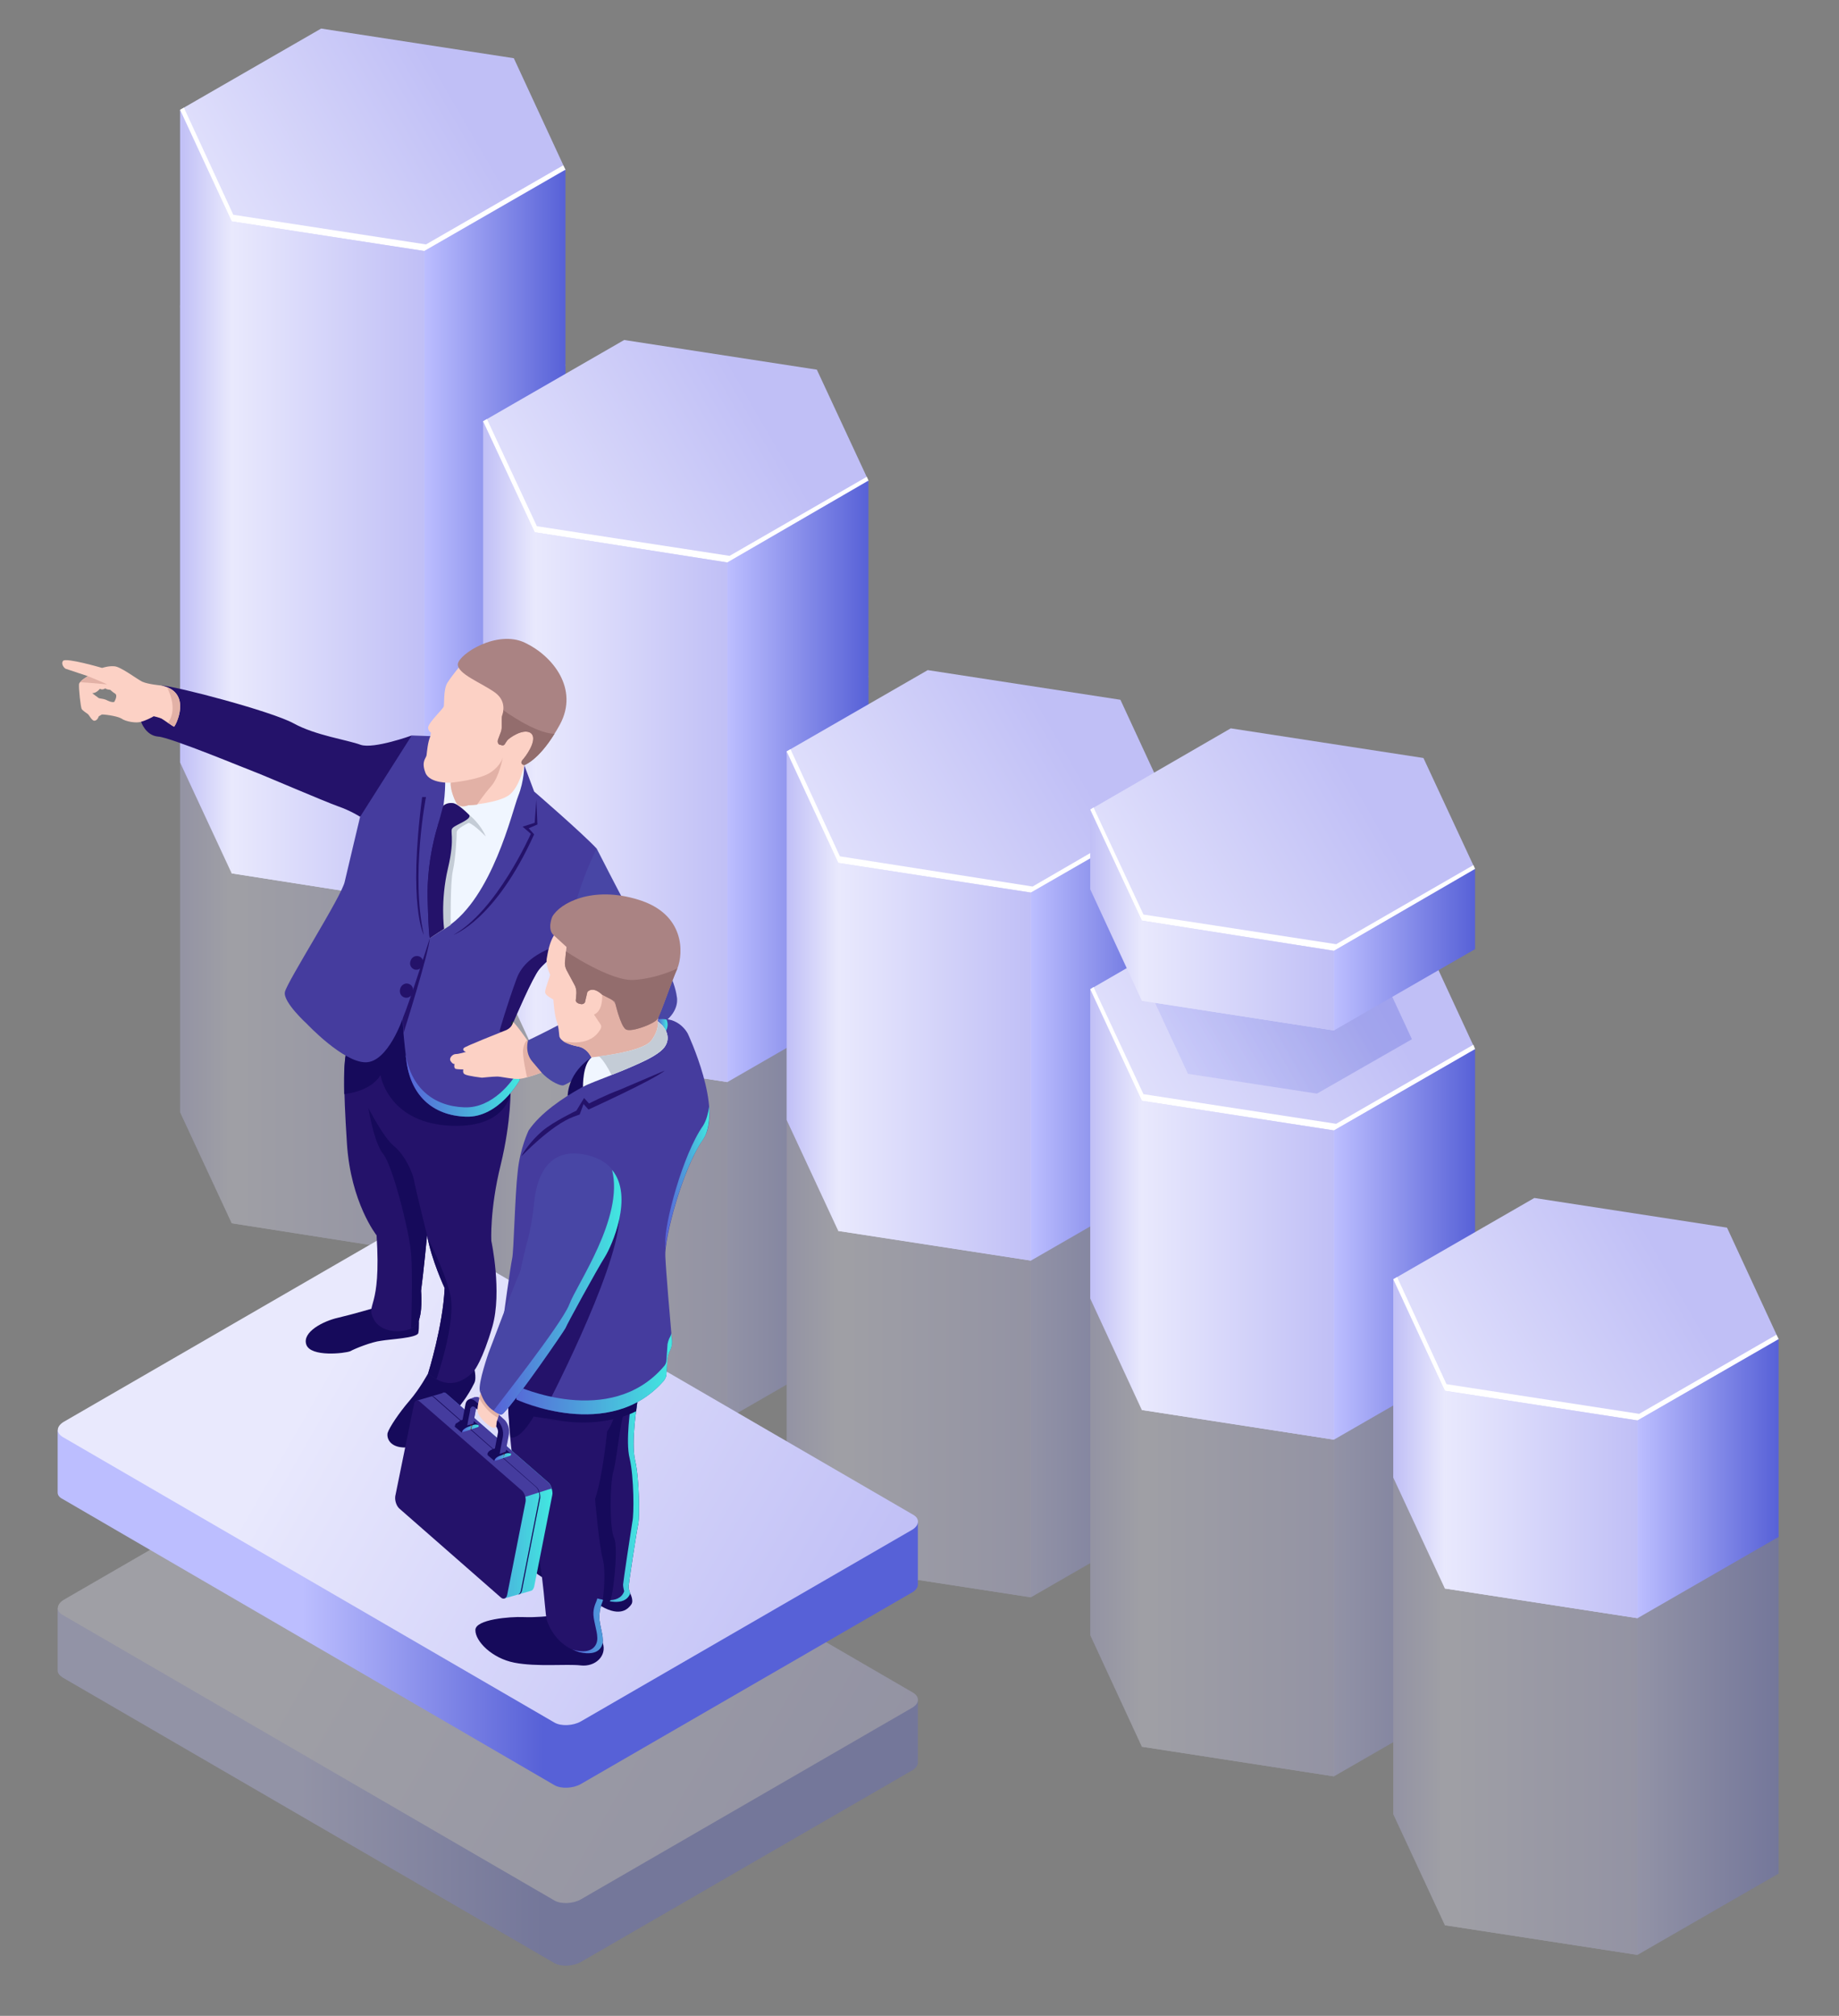 <svg version="1.2" xmlns="http://www.w3.org/2000/svg" viewBox="0 0 335 367" width="335" height="367">
	<rect x="0" y="0" width="335" height="367" fill="#808080" stroke="none"/>
	<title>2909701_410-ai</title>
	<defs>
		<linearGradient id="g1" x2="1" gradientUnits="userSpaceOnUse" gradientTransform="matrix(-70.171,0,0,-172.519,102.966,55.64)">
			<stop offset="0" stop-color="#c0bff6"/>
			<stop offset="1" stop-color="#e9e9fd"/>
		</linearGradient>
		<linearGradient id="g2" x2="1" gradientUnits="userSpaceOnUse" gradientTransform="matrix(-51.37,29.658,-22.243,-38.526,71.323,33.396)">
			<stop offset="0" stop-color="#c0bff6"/>
			<stop offset="1" stop-color="#e9e9fd"/>
		</linearGradient>
		<linearGradient id="g3" x2="1" gradientUnits="userSpaceOnUse" gradientTransform="matrix(-35.085,0,0,-152.263,77.282,75.896)">
			<stop offset="0" stop-color="#c0bff6"/>
			<stop offset="1" stop-color="#e9e9fd"/>
		</linearGradient>
		<linearGradient id="g4" x2="1" gradientUnits="userSpaceOnUse" gradientTransform="matrix(-9.401,0,0,-167.092,42.196,55.64)">
			<stop offset="0" stop-color="#e9e9fd"/>
			<stop offset="1" stop-color="#c0bff6"/>
		</linearGradient>
		<linearGradient id="g5" x2="1" gradientUnits="userSpaceOnUse" gradientTransform="matrix(-25.685,0,0,-161.664,102.966,66.495)">
			<stop offset="0" stop-color="#5761d7"/>
			<stop offset="1" stop-color="#bcbeff"/>
		</linearGradient>
		<linearGradient id="g6" x2="1" gradientUnits="userSpaceOnUse" gradientTransform="matrix(-70.171,0,0,-146,158.219,112.298)">
			<stop offset="0" stop-color="#c0bff6"/>
			<stop offset="1" stop-color="#e9e9fd"/>
		</linearGradient>
		<linearGradient id="g7" x2="1" gradientUnits="userSpaceOnUse" gradientTransform="matrix(-51.369,29.658,-22.243,-38.526,126.575,90.054)">
			<stop offset="0" stop-color="#c0bff6"/>
			<stop offset="1" stop-color="#e9e9fd"/>
		</linearGradient>
		<linearGradient id="g8" x2="1" gradientUnits="userSpaceOnUse" gradientTransform="matrix(-35.085,0,0,-125.743,132.534,132.555)">
			<stop offset="0" stop-color="#c0bff6"/>
			<stop offset="1" stop-color="#e9e9fd"/>
		</linearGradient>
		<linearGradient id="g9" x2="1" gradientUnits="userSpaceOnUse" gradientTransform="matrix(-9.401,0,0,-140.572,97.449,112.298)">
			<stop offset="0" stop-color="#e9e9fd"/>
			<stop offset="1" stop-color="#c0bff6"/>
		</linearGradient>
		<linearGradient id="g10" x2="1" gradientUnits="userSpaceOnUse" gradientTransform="matrix(-25.685,0,0,-135.145,158.219,123.153)">
			<stop offset="0" stop-color="#5761d7"/>
			<stop offset="1" stop-color="#bcbeff"/>
		</linearGradient>
		<linearGradient id="g11" x2="1" gradientUnits="userSpaceOnUse" gradientTransform="matrix(-70.171,0,0,-118.388,213.472,172.456)">
			<stop offset="0" stop-color="#c0bff6"/>
			<stop offset="1" stop-color="#e9e9fd"/>
		</linearGradient>
		<linearGradient id="g12" x2="1" gradientUnits="userSpaceOnUse" gradientTransform="matrix(-51.369,29.658,-22.243,-38.526,181.828,150.212)">
			<stop offset="0" stop-color="#c0bff6"/>
			<stop offset="1" stop-color="#e9e9fd"/>
		</linearGradient>
		<linearGradient id="g13" x2="1" gradientUnits="userSpaceOnUse" gradientTransform="matrix(-35.085,0,0,-98.131,187.787,192.713)">
			<stop offset="0" stop-color="#c0bff6"/>
			<stop offset="1" stop-color="#e9e9fd"/>
		</linearGradient>
		<linearGradient id="g14" x2="1" gradientUnits="userSpaceOnUse" gradientTransform="matrix(-9.401,0,0,-112.961,152.702,172.456)">
			<stop offset="0" stop-color="#e9e9fd"/>
			<stop offset="1" stop-color="#c0bff6"/>
		</linearGradient>
		<linearGradient id="g15" x2="1" gradientUnits="userSpaceOnUse" gradientTransform="matrix(-25.685,0,0,-107.533,213.472,183.311)">
			<stop offset="0" stop-color="#5761d7"/>
			<stop offset="1" stop-color="#bcbeff"/>
		</linearGradient>
		<linearGradient id="g16" x2="1" gradientUnits="userSpaceOnUse" gradientTransform="matrix(-70.171,0,0,-107.676,268.724,215.714)">
			<stop offset="0" stop-color="#c0bff6"/>
			<stop offset="1" stop-color="#e9e9fd"/>
		</linearGradient>
		<linearGradient id="g17" x2="1" gradientUnits="userSpaceOnUse" gradientTransform="matrix(-51.369,29.658,-22.243,-38.526,237.081,193.471)">
			<stop offset="0" stop-color="#c0bff6"/>
			<stop offset="1" stop-color="#e9e9fd"/>
		</linearGradient>
		<linearGradient id="g18" x2="1" gradientUnits="userSpaceOnUse" gradientTransform="matrix(-35.085,0,0,-87.419,243.04,235.971)">
			<stop offset="0" stop-color="#c0bff6"/>
			<stop offset="1" stop-color="#e9e9fd"/>
		</linearGradient>
		<linearGradient id="g19" x2="1" gradientUnits="userSpaceOnUse" gradientTransform="matrix(-9.401,0,0,-102.249,207.954,215.714)">
			<stop offset="0" stop-color="#e9e9fd"/>
			<stop offset="1" stop-color="#c0bff6"/>
		</linearGradient>
		<linearGradient id="g20" x2="1" gradientUnits="userSpaceOnUse" gradientTransform="matrix(-25.685,0,0,-96.821,268.724,226.569)">
			<stop offset="0" stop-color="#5761d7"/>
			<stop offset="1" stop-color="#bcbeff"/>
		</linearGradient>
		<linearGradient id="g21" x2="1" gradientUnits="userSpaceOnUse" gradientTransform="matrix(-70.171,0,0,-87.419,323.977,268.517)">
			<stop offset="0" stop-color="#c0bff6"/>
			<stop offset="1" stop-color="#e9e9fd"/>
		</linearGradient>
		<linearGradient id="g22" x2="1" gradientUnits="userSpaceOnUse" gradientTransform="matrix(-51.369,29.658,-22.243,-38.526,292.333,246.273)">
			<stop offset="0" stop-color="#c0bff6"/>
			<stop offset="1" stop-color="#e9e9fd"/>
		</linearGradient>
		<linearGradient id="g23" x2="1" gradientUnits="userSpaceOnUse" gradientTransform="matrix(-35.085,0,0,-67.163,298.292,288.773)">
			<stop offset="0" stop-color="#c0bff6"/>
			<stop offset="1" stop-color="#e9e9fd"/>
		</linearGradient>
		<linearGradient id="g24" x2="1" gradientUnits="userSpaceOnUse" gradientTransform="matrix(-9.401,0,0,-81.992,263.207,268.517)">
			<stop offset="0" stop-color="#e9e9fd"/>
			<stop offset="1" stop-color="#c0bff6"/>
		</linearGradient>
		<linearGradient id="g25" x2="1" gradientUnits="userSpaceOnUse" gradientTransform="matrix(-25.685,0,0,-76.565,323.977,279.372)">
			<stop offset="0" stop-color="#5761d7"/>
			<stop offset="1" stop-color="#bcbeff"/>
		</linearGradient>
		<linearGradient id="g26" x2="1" gradientUnits="userSpaceOnUse" gradientTransform="matrix(-70.171,0,0,-144.428,102.966,20.029)">
			<stop offset="0" stop-color="#c0bff6"/>
			<stop offset="1" stop-color="#e9e9fd"/>
		</linearGradient>
		<linearGradient id="g27" x2="1" gradientUnits="userSpaceOnUse" gradientTransform="matrix(-51.37,29.658,-22.243,-38.526,71.323,-2.214)">
			<stop offset="0" stop-color="#c0bff6"/>
			<stop offset="1" stop-color="#e9e9fd"/>
		</linearGradient>
		<linearGradient id="g28" x2="1" gradientUnits="userSpaceOnUse" gradientTransform="matrix(-35.085,0,0,-124.172,77.282,40.286)">
			<stop offset="0" stop-color="#c0bff6"/>
			<stop offset="1" stop-color="#e9e9fd"/>
		</linearGradient>
		<linearGradient id="g29" x2="1" gradientUnits="userSpaceOnUse" gradientTransform="matrix(-9.401,0,0,-139.001,42.196,20.029)">
			<stop offset="0" stop-color="#e9e9fd"/>
			<stop offset="1" stop-color="#c0bff6"/>
		</linearGradient>
		<linearGradient id="g30" x2="1" gradientUnits="userSpaceOnUse" gradientTransform="matrix(-25.685,0,0,-133.573,102.966,30.884)">
			<stop offset="0" stop-color="#5761d7"/>
			<stop offset="1" stop-color="#bcbeff"/>
		</linearGradient>
		<linearGradient id="g31" x2="1" gradientUnits="userSpaceOnUse" gradientTransform="matrix(-70.171,0,0,-120.316,158.219,76.688)">
			<stop offset="0" stop-color="#c0bff6"/>
			<stop offset="1" stop-color="#e9e9fd"/>
		</linearGradient>
		<linearGradient id="g32" x2="1" gradientUnits="userSpaceOnUse" gradientTransform="matrix(-51.369,29.658,-22.243,-38.526,126.575,54.444)">
			<stop offset="0" stop-color="#c0bff6"/>
			<stop offset="1" stop-color="#e9e9fd"/>
		</linearGradient>
		<linearGradient id="g33" x2="1" gradientUnits="userSpaceOnUse" gradientTransform="matrix(-35.085,0,0,-100.059,132.534,96.944)">
			<stop offset="0" stop-color="#c0bff6"/>
			<stop offset="1" stop-color="#e9e9fd"/>
		</linearGradient>
		<linearGradient id="g34" x2="1" gradientUnits="userSpaceOnUse" gradientTransform="matrix(-9.401,0,0,-114.888,97.449,76.688)">
			<stop offset="0" stop-color="#e9e9fd"/>
			<stop offset="1" stop-color="#c0bff6"/>
		</linearGradient>
		<linearGradient id="g35" x2="1" gradientUnits="userSpaceOnUse" gradientTransform="matrix(-25.685,0,0,-109.461,158.219,87.543)">
			<stop offset="0" stop-color="#5761d7"/>
			<stop offset="1" stop-color="#bcbeff"/>
		</linearGradient>
		<linearGradient id="g36" x2="1" gradientUnits="userSpaceOnUse" gradientTransform="matrix(-70.171,0,0,-92.704,213.472,136.846)">
			<stop offset="0" stop-color="#c0bff6"/>
			<stop offset="1" stop-color="#e9e9fd"/>
		</linearGradient>
		<linearGradient id="g37" x2="1" gradientUnits="userSpaceOnUse" gradientTransform="matrix(-51.369,29.658,-22.243,-38.526,181.828,114.602)">
			<stop offset="0" stop-color="#c0bff6"/>
			<stop offset="1" stop-color="#e9e9fd"/>
		</linearGradient>
		<linearGradient id="g38" x2="1" gradientUnits="userSpaceOnUse" gradientTransform="matrix(-35.085,0,0,-72.448,187.787,157.102)">
			<stop offset="0" stop-color="#c0bff6"/>
			<stop offset="1" stop-color="#e9e9fd"/>
		</linearGradient>
		<linearGradient id="g39" x2="1" gradientUnits="userSpaceOnUse" gradientTransform="matrix(-9.401,0,0,-87.277,152.702,136.846)">
			<stop offset="0" stop-color="#e9e9fd"/>
			<stop offset="1" stop-color="#c0bff6"/>
		</linearGradient>
		<linearGradient id="g40" x2="1" gradientUnits="userSpaceOnUse" gradientTransform="matrix(-25.685,0,0,-81.849,213.472,147.701)">
			<stop offset="0" stop-color="#5761d7"/>
			<stop offset="1" stop-color="#bcbeff"/>
		</linearGradient>
		<linearGradient id="g41" x2="1" gradientUnits="userSpaceOnUse" gradientTransform="matrix(-70.171,0,0,-81.992,268.724,180.104)">
			<stop offset="0" stop-color="#c0bff6"/>
			<stop offset="1" stop-color="#e9e9fd"/>
		</linearGradient>
		<linearGradient id="g42" x2="1" gradientUnits="userSpaceOnUse" gradientTransform="matrix(-51.369,29.658,-22.243,-38.526,237.081,157.86)">
			<stop offset="0" stop-color="#c0bff6"/>
			<stop offset="1" stop-color="#e9e9fd"/>
		</linearGradient>
		<linearGradient id="g43" x2="1" gradientUnits="userSpaceOnUse" gradientTransform="matrix(-34.481,19.907,-14.93,-25.86,235.949,166.958)">
			<stop offset="0" stop-color="#5761d7"/>
			<stop offset="1" stop-color="#bcbeff"/>
		</linearGradient>
		<linearGradient id="g44" x2="1" gradientUnits="userSpaceOnUse" gradientTransform="matrix(-35.085,0,0,-61.735,243.04,200.361)">
			<stop offset="0" stop-color="#c0bff6"/>
			<stop offset="1" stop-color="#e9e9fd"/>
		</linearGradient>
		<linearGradient id="g45" x2="1" gradientUnits="userSpaceOnUse" gradientTransform="matrix(-9.401,0,0,-76.565,207.954,180.104)">
			<stop offset="0" stop-color="#e9e9fd"/>
			<stop offset="1" stop-color="#c0bff6"/>
		</linearGradient>
		<linearGradient id="g46" x2="1" gradientUnits="userSpaceOnUse" gradientTransform="matrix(-25.685,0,0,-71.137,268.724,190.959)">
			<stop offset="0" stop-color="#5761d7"/>
			<stop offset="1" stop-color="#bcbeff"/>
		</linearGradient>
		<linearGradient id="g47" x2="1" gradientUnits="userSpaceOnUse" gradientTransform="matrix(-70.171,0,0,-40.212,268.724,147.384)">
			<stop offset="0" stop-color="#c0bff6"/>
			<stop offset="1" stop-color="#e9e9fd"/>
		</linearGradient>
		<linearGradient id="g48" x2="1" gradientUnits="userSpaceOnUse" gradientTransform="matrix(-51.369,29.658,-22.243,-38.526,237.081,125.14)">
			<stop offset="0" stop-color="#c0bff6"/>
			<stop offset="1" stop-color="#e9e9fd"/>
		</linearGradient>
		<linearGradient id="g49" x2="1" gradientUnits="userSpaceOnUse" gradientTransform="matrix(-35.085,0,0,-19.956,243.04,167.64)">
			<stop offset="0" stop-color="#c0bff6"/>
			<stop offset="1" stop-color="#e9e9fd"/>
		</linearGradient>
		<linearGradient id="g50" x2="1" gradientUnits="userSpaceOnUse" gradientTransform="matrix(-9.401,0,0,-34.785,207.954,147.384)">
			<stop offset="0" stop-color="#e9e9fd"/>
			<stop offset="1" stop-color="#c0bff6"/>
		</linearGradient>
		<linearGradient id="g51" x2="1" gradientUnits="userSpaceOnUse" gradientTransform="matrix(-25.685,0,0,-29.357,268.724,158.239)">
			<stop offset="0" stop-color="#5761d7"/>
			<stop offset="1" stop-color="#bcbeff"/>
		</linearGradient>
		<linearGradient id="g52" x2="1" gradientUnits="userSpaceOnUse" gradientTransform="matrix(-70.171,0,0,-61.735,323.977,232.907)">
			<stop offset="0" stop-color="#c0bff6"/>
			<stop offset="1" stop-color="#e9e9fd"/>
		</linearGradient>
		<linearGradient id="g53" x2="1" gradientUnits="userSpaceOnUse" gradientTransform="matrix(-51.369,29.658,-22.243,-38.526,292.333,210.663)">
			<stop offset="0" stop-color="#c0bff6"/>
			<stop offset="1" stop-color="#e9e9fd"/>
		</linearGradient>
		<linearGradient id="g54" x2="1" gradientUnits="userSpaceOnUse" gradientTransform="matrix(-35.085,0,0,-41.479,298.292,253.163)">
			<stop offset="0" stop-color="#c0bff6"/>
			<stop offset="1" stop-color="#e9e9fd"/>
		</linearGradient>
		<linearGradient id="g55" x2="1" gradientUnits="userSpaceOnUse" gradientTransform="matrix(-9.401,0,0,-56.308,263.207,232.907)">
			<stop offset="0" stop-color="#e9e9fd"/>
			<stop offset="1" stop-color="#c0bff6"/>
		</linearGradient>
		<linearGradient id="g56" x2="1" gradientUnits="userSpaceOnUse" gradientTransform="matrix(-25.685,0,0,-50.881,323.977,243.761)">
			<stop offset="0" stop-color="#5761d7"/>
			<stop offset="1" stop-color="#bcbeff"/>
		</linearGradient>
		<linearGradient id="g57" x2="1" gradientUnits="userSpaceOnUse" gradientTransform="matrix(91.968,53.098,-24.08,41.708,74.759,268.38)">
			<stop offset="0" stop-color="#c0bff6"/>
			<stop offset="1" stop-color="#e9e9fd"/>
		</linearGradient>
		<linearGradient id="g58" x2="1" gradientUnits="userSpaceOnUse" gradientTransform="matrix(80.987,0,0,46.913,26.488,267.118)">
			<stop offset=".355" stop-color="#bcbeff"/>
			<stop offset=".893" stop-color="#5761d7"/>
		</linearGradient>
		<linearGradient id="g59" x2="1" gradientUnits="userSpaceOnUse" gradientTransform="matrix(94.356,54.477,-24.776,42.913,74.519,254.915)">
			<stop offset="0" stop-color="#e9e9fd"/>
			<stop offset="1" stop-color="#c0bff6"/>
		</linearGradient>
		<linearGradient id="g60" x2="1" gradientUnits="userSpaceOnUse" gradientTransform="matrix(91.968,53.098,-24.08,41.708,74.759,235.967)">
			<stop offset="0" stop-color="#c0bff6"/>
			<stop offset="1" stop-color="#e9e9fd"/>
		</linearGradient>
		<linearGradient id="g61" x2="1" gradientUnits="userSpaceOnUse" gradientTransform="matrix(80.987,0,0,46.913,26.488,234.706)">
			<stop offset=".355" stop-color="#bcbeff"/>
			<stop offset=".893" stop-color="#5761d7"/>
		</linearGradient>
		<linearGradient id="g62" x2="1" gradientUnits="userSpaceOnUse" gradientTransform="matrix(94.356,54.477,-24.776,42.913,74.519,222.502)">
			<stop offset="0" stop-color="#e9e9fd"/>
			<stop offset="1" stop-color="#c0bff6"/>
		</linearGradient>
		<linearGradient id="g63" x2="1" gradientUnits="userSpaceOnUse" gradientTransform="matrix(20.836,0,0,11.338,73.858,191.969)">
			<stop offset="0" stop-color="#5761d7"/>
			<stop offset="1" stop-color="#42e8e0"/>
		</linearGradient>
		<linearGradient id="g64" x2="1" gradientUnits="userSpaceOnUse" gradientTransform="matrix(12.133,0,0,45.946,104.276,255.034)">
			<stop offset="0" stop-color="#5761d7"/>
			<stop offset="1" stop-color="#42e8e0"/>
		</linearGradient>
		<linearGradient id="g65" x2="1" gradientUnits="userSpaceOnUse" gradientTransform="matrix(1.923,0,0,2.181,119.678,185.502)">
			<stop offset="0" stop-color="#5761d7"/>
			<stop offset="1" stop-color="#42e8e0"/>
		</linearGradient>
		<linearGradient id="g66" x2="1" gradientUnits="userSpaceOnUse" gradientTransform="matrix(30.682,0,0,18.816,91.722,238.684)">
			<stop offset="0" stop-color="#5761d7"/>
			<stop offset="1" stop-color="#42e8e0"/>
		</linearGradient>
		<linearGradient id="g67" x2="1" gradientUnits="userSpaceOnUse" gradientTransform="matrix(8.072,0,0,25.913,121.151,201.381)">
			<stop offset="0" stop-color="#5761d7"/>
			<stop offset="1" stop-color="#42e8e0"/>
		</linearGradient>
		<linearGradient id="g68" x2="1" gradientUnits="userSpaceOnUse" gradientTransform="matrix(23.762,0,0,37.496,76.861,253.544)">
			<stop offset="0" stop-color="#5761d7"/>
			<stop offset="1" stop-color="#42e8e0"/>
		</linearGradient>
		<linearGradient id="g69" x2="1" gradientUnits="userSpaceOnUse" gradientTransform="matrix(3.025,0,0,1.496,90.06,264.527)">
			<stop offset="0" stop-color="#5761d7"/>
			<stop offset="1" stop-color="#42e8e0"/>
		</linearGradient>
		<linearGradient id="g70" x2="1" gradientUnits="userSpaceOnUse" gradientTransform="matrix(3.025,0,0,1.496,84.138,259.342)">
			<stop offset="0" stop-color="#5761d7"/>
			<stop offset="1" stop-color="#42e8e0"/>
		</linearGradient>
		<linearGradient id="g71" x2="1" gradientUnits="userSpaceOnUse" gradientTransform="matrix(23.292,0,0,44.562,89.911,212.961)">
			<stop offset="0" stop-color="#5761d7"/>
			<stop offset="1" stop-color="#42e8e0"/>
		</linearGradient>
	</defs>
	<style>
		.s0 { fill: url(#g1) } 
		.s1 { fill: url(#g2) } 
		.s2 { fill: #ffffff } 
		.s3 { fill: url(#g3) } 
		.s4 { fill: url(#g4) } 
		.s5 { fill: url(#g5) } 
		.s6 { fill: url(#g6) } 
		.s7 { fill: url(#g7) } 
		.s8 { fill: url(#g8) } 
		.s9 { fill: url(#g9) } 
		.s10 { fill: url(#g10) } 
		.s11 { fill: url(#g11) } 
		.s12 { fill: url(#g12) } 
		.s13 { fill: url(#g13) } 
		.s14 { fill: url(#g14) } 
		.s15 { fill: url(#g15) } 
		.s16 { fill: url(#g16) } 
		.s17 { fill: url(#g17) } 
		.s18 { fill: url(#g18) } 
		.s19 { fill: url(#g19) } 
		.s20 { fill: url(#g20) } 
		.s21 { fill: url(#g21) } 
		.s22 { fill: url(#g22) } 
		.s23 { fill: url(#g23) } 
		.s24 { fill: url(#g24) } 
		.s25 { fill: url(#g25) } 
		.s26 { fill: url(#g26) } 
		.s27 { fill: url(#g27) } 
		.s28 { fill: url(#g28) } 
		.s29 { fill: url(#g29) } 
		.s30 { fill: url(#g30) } 
		.s31 { fill: url(#g31) } 
		.s32 { fill: url(#g32) } 
		.s33 { fill: url(#g33) } 
		.s34 { fill: url(#g34) } 
		.s35 { fill: url(#g35) } 
		.s36 { fill: url(#g36) } 
		.s37 { fill: url(#g37) } 
		.s38 { fill: url(#g38) } 
		.s39 { fill: url(#g39) } 
		.s40 { fill: url(#g40) } 
		.s41 { fill: url(#g41) } 
		.s42 { fill: url(#g42) } 
		.s43 { opacity: .3;fill: url(#g43) } 
		.s44 { fill: url(#g44) } 
		.s45 { fill: url(#g45) } 
		.s46 { fill: url(#g46) } 
		.s47 { fill: url(#g47) } 
		.s48 { fill: url(#g48) } 
		.s49 { fill: url(#g49) } 
		.s50 { fill: url(#g50) } 
		.s51 { fill: url(#g51) } 
		.s52 { fill: url(#g52) } 
		.s53 { fill: url(#g53) } 
		.s54 { fill: url(#g54) } 
		.s55 { fill: url(#g55) } 
		.s56 { fill: url(#g56) } 
		.s57 { fill: url(#g57) } 
		.s58 { fill: url(#g58) } 
		.s59 { fill: url(#g59) } 
		.s60 { fill: url(#g60) } 
		.s61 { fill: url(#g61) } 
		.s62 { fill: url(#g62) } 
		.s63 { fill: #160a5b } 
		.s64 { fill: #24126a } 
		.s65 { fill: #4846a5 } 
		.s66 { fill: #fcd1c5 } 
		.s67 { fill: #453c9e } 
		.s68 { fill: url(#g63) } 
		.s69 { fill: #f0f6ff } 
		.s70 { fill: #aa8383 } 
		.s71 { fill: #c4ccd6 } 
		.s72 { fill: #e2b1a6 } 
		.s73 { fill: #1b2b3a } 
		.s74 { fill: #936d6d } 
		.s75 { fill: url(#g64) } 
		.s76 { fill: url(#g65) } 
		.s77 { fill: url(#g66) } 
		.s78 { fill: url(#g67) } 
		.s79 { fill: url(#g68) } 
		.s80 { fill: url(#g69) } 
		.s81 { fill: #722318 } 
		.s82 { fill: url(#g70) } 
		.s83 { fill: url(#g71) } 
	</style>
	<g id="321353356351 1">
		<g id="&lt;Group&gt;">
			<g id="&lt;Group&gt;" style="opacity: .3">
				<g id="&lt;Group&gt;">
					<path id="&lt;Path&gt;" class="s0" d="m44.3 71.2l-11.5-15.6 9.4 167.1 35.1 5.5 25.7-161.7z"/>
					<path id="&lt;Path&gt;" class="s1" d="m32.8 55.6l25.7-14.8 35.1 5.4 9.4 20.3-25.7 14.8-35.1-5.4z"/>
					<path id="&lt;Path&gt;" class="s2" d="m33.5 55.2l9 19.5 35.1 5.5 25-14.5 0.4 0.8-25.7 14.8-35.1-5.4-9.4-20.3z"/>
					<path id="&lt;Path&gt;" class="s3" d="m42.2 75.9v146.8l35.1 5.5v-146.9z"/>
					<path id="&lt;Path&gt;" class="s4" d="m32.8 55.6v146.9l9.4 20.2v-146.8z"/>
					<path id="&lt;Path&gt;" class="s5" d="m103 66.5v146.8l-25.7 14.9v-146.9z"/>
				</g>
				<g id="&lt;Group&gt;">
					<path id="&lt;Path&gt;" class="s6" d="m99.6 127.9l-11.6-15.6 9.4 140.6 35.1 5.4 25.7-135.1z"/>
					<path id="&lt;Path&gt;" class="s7" d="m88 112.3l25.7-14.8 35.1 5.4 9.4 20.3-25.7 14.8-35.1-5.4z"/>
					<path id="&lt;Path&gt;" class="s2" d="m88.7 111.9l9.1 19.5 35.1 5.4 25-14.4 0.3 0.8-25.7 14.8-35.1-5.4-9.4-20.3z"/>
					<path id="&lt;Path&gt;" class="s8" d="m97.4 132.6v120.3l35.1 5.4v-120.3z"/>
					<path id="&lt;Path&gt;" class="s9" d="m88 112.3v120.3l9.4 20.3v-120.3z"/>
					<path id="&lt;Path&gt;" class="s10" d="m158.2 123.2v120.3l-25.7 14.8v-120.3z"/>
				</g>
				<g id="&lt;Group&gt;">
					<path id="&lt;Path&gt;" class="s11" d="m154.8 188l-11.5-15.5 9.4 112.9 35.1 5.4 25.7-107.5z"/>
					<path id="&lt;Path&gt;" class="s12" d="m143.3 172.5l25.7-14.9 35.1 5.5 9.4 20.2-25.7 14.8-35.1-5.4z"/>
					<path id="&lt;Path&gt;" class="s2" d="m144 172.1l9 19.4 35.1 5.5 25-14.5 0.4 0.8-25.7 14.8-35.1-5.4-9.4-20.2z"/>
					<path id="&lt;Path&gt;" class="s13" d="m152.7 192.7v92.7l35.1 5.4v-92.7z"/>
					<path id="&lt;Path&gt;" class="s14" d="m143.3 172.5v92.7l9.4 20.2v-92.7z"/>
					<path id="&lt;Path&gt;" class="s15" d="m213.5 183.3v92.7l-25.7 14.8v-92.7z"/>
				</g>
				<g id="&lt;Group&gt;">
					<path id="&lt;Path&gt;" class="s16" d="m210.1 231.3l-11.5-15.6 9.4 102.3 35 5.4 25.7-96.8z"/>
					<path id="&lt;Path&gt;" class="s17" d="m198.6 215.7l25.6-14.8 35.1 5.4 9.4 20.3-25.7 14.8-35-5.4z"/>
					<path id="&lt;Path&gt;" class="s2" d="m199.2 215.3l9.1 19.5 35.1 5.4 25-14.4 0.3 0.8-25.7 14.8-35-5.4-9.4-20.3z"/>
					<path id="&lt;Path&gt;" class="s18" d="m208 236v82l35 5.4v-82z"/>
					<path id="&lt;Path&gt;" class="s19" d="m198.6 215.7v82l9.4 20.3v-82z"/>
					<path id="&lt;Path&gt;" class="s20" d="m268.7 226.6v82l-25.7 14.8v-82z"/>
				</g>
				<g id="&lt;Group&gt;">
					<path id="&lt;Path&gt;" class="s21" d="m265.3 284.1l-11.5-15.6 9.4 82 35.1 5.4 25.7-76.5z"/>
					<path id="&lt;Path&gt;" class="s22" d="m253.8 268.5l25.7-14.8 35.1 5.4 9.4 20.3-25.7 14.8-35.1-5.4z"/>
					<path id="&lt;Path&gt;" class="s2" d="m254.5 268.1l9 19.5 35.1 5.4 25-14.4 0.4 0.8-25.7 14.8-35.1-5.4-9.4-20.3z"/>
					<path id="&lt;Path&gt;" class="s23" d="m263.2 288.8v61.7l35.1 5.4v-61.7z"/>
					<path id="&lt;Path&gt;" class="s24" d="m253.8 268.5v61.8l9.4 20.2v-61.7z"/>
					<path id="&lt;Path&gt;" class="s25" d="m324 279.4v61.7l-25.7 14.8v-61.7z"/>
				</g>
			</g>
			<g id="&lt;Group&gt;">
				<g id="&lt;Group&gt;">
					<path id="&lt;Path&gt;" class="s26" d="m44.3 35.6l-11.5-15.6 9.4 139 35.1 5.5 25.7-133.6z"/>
					<path id="&lt;Path&gt;" class="s27" d="m32.8 20l25.7-14.8 35.1 5.4 9.4 20.3-25.7 14.8-35.1-5.4z"/>
					<path id="&lt;Path&gt;" class="s2" d="m33.5 19.6l9 19.5 35.1 5.4 25-14.4 0.4 0.8-25.7 14.8-35.1-5.4-9.4-20.3z"/>
					<path id="&lt;Path&gt;" class="s28" d="m42.2 40.3v118.7l35.1 5.5v-118.8z"/>
					<path id="&lt;Path&gt;" class="s29" d="m32.8 20v118.8l9.4 20.2v-118.7z"/>
					<path id="&lt;Path&gt;" class="s30" d="m103 30.9v118.7l-25.7 14.9v-118.8z"/>
				</g>
				<g id="&lt;Group&gt;">
					<path id="&lt;Path&gt;" class="s31" d="m99.6 92.3l-11.6-15.6 9.4 114.9 35.1 5.4 25.7-109.5z"/>
					<path id="&lt;Path&gt;" class="s32" d="m88 76.7l25.7-14.8 35.1 5.4 9.4 20.2-25.7 14.9-35.1-5.5z"/>
					<path id="&lt;Path&gt;" class="s2" d="m88.7 76.3l9.1 19.5 35.1 5.4 25-14.4 0.3 0.7-25.7 14.9-35.1-5.5-9.4-20.2z"/>
					<path id="&lt;Path&gt;" class="s33" d="m97.4 96.9v94.7l35.1 5.4v-94.6z"/>
					<path id="&lt;Path&gt;" class="s34" d="m88 76.7v94.6l9.4 20.3v-94.7z"/>
					<path id="&lt;Path&gt;" class="s35" d="m158.2 87.5v94.7l-25.7 14.8v-94.6z"/>
				</g>
				<g id="&lt;Group&gt;">
					<path id="&lt;Path&gt;" class="s36" d="m154.8 152.4l-11.5-15.6 9.4 87.3 35.1 5.4 25.7-81.8z"/>
					<path id="&lt;Path&gt;" class="s37" d="m143.3 136.8l25.7-14.8 35.1 5.4 9.4 20.3-25.7 14.8-35.1-5.4z"/>
					<path id="&lt;Path&gt;" class="s2" d="m144 136.4l9 19.5 35.1 5.5 25-14.5 0.4 0.8-25.7 14.8-35.1-5.4-9.4-20.3z"/>
					<path id="&lt;Path&gt;" class="s38" d="m152.7 157.1v67l35.1 5.4v-67z"/>
					<path id="&lt;Path&gt;" class="s39" d="m143.3 136.8v67.1l9.4 20.2v-67z"/>
					<path id="&lt;Path&gt;" class="s40" d="m213.5 147.7v67l-25.7 14.8v-67z"/>
				</g>
				<g id="&lt;Group&gt;">
					<path id="&lt;Path&gt;" class="s41" d="m210.1 195.7l-11.5-15.6 9.4 76.6 35 5.4 25.7-71.1z"/>
					<path id="&lt;Path&gt;" class="s42" d="m198.6 180.1l25.6-14.8 35.1 5.4 9.4 20.3-25.7 14.8-35-5.4z"/>
					<path id="&lt;Path&gt;" class="s43" d="m210.1 181.9l17.2-10 23.6 3.7 6.3 13.6-17.3 9.9-23.5-3.6z"/>
					<path id="&lt;Path&gt;" class="s2" d="m199.2 179.7l9.1 19.5 35.1 5.4 25-14.4 0.3 0.8-25.7 14.8-35-5.4-9.4-20.3z"/>
					<path id="&lt;Path&gt;" class="s44" d="m208 200.4v56.3l35 5.4v-56.3z"/>
					<path id="&lt;Path&gt;" class="s45" d="m198.6 180.1v56.3l9.4 20.3v-56.3z"/>
					<path id="&lt;Path&gt;" class="s46" d="m268.7 191v56.3l-25.7 14.8v-56.3z"/>
				</g>
				<g id="&lt;Group&gt;">
					<path id="&lt;Path&gt;" class="s47" d="m210.1 163l-11.5-15.6 9.4 34.8 35 5.4 25.7-29.4z"/>
					<path id="&lt;Path&gt;" class="s48" d="m198.6 147.4l25.6-14.8 35.1 5.4 9.4 20.2-25.7 14.9-35-5.5z"/>
					<path id="&lt;Path&gt;" class="s2" d="m199.2 147l9.1 19.5 35.1 5.4 25-14.4 0.3 0.7-25.7 14.9-35-5.5-9.4-20.2z"/>
					<path id="&lt;Path&gt;" class="s49" d="m208 167.6v14.6l35 5.4v-14.5z"/>
					<path id="&lt;Path&gt;" class="s50" d="m198.6 147.4v14.5l9.4 20.3v-14.6z"/>
					<path id="&lt;Path&gt;" class="s51" d="m268.7 158.2v14.6l-25.7 14.8v-14.5z"/>
				</g>
				<g id="&lt;Group&gt;">
					<path id="&lt;Path&gt;" class="s52" d="m265.3 248.5l-11.5-15.6 9.4 56.3 35.1 5.4 25.7-50.8z"/>
					<path id="&lt;Path&gt;" class="s53" d="m253.8 232.9l25.7-14.8 35.1 5.4 9.4 20.3-25.7 14.8-35.1-5.4z"/>
					<path id="&lt;Path&gt;" class="s2" d="m254.5 232.5l9 19.5 35.1 5.4 25-14.4 0.4 0.8-25.7 14.8-35.1-5.4-9.4-20.3z"/>
					<path id="&lt;Path&gt;" class="s54" d="m263.2 253.2v36l35.1 5.4v-36z"/>
					<path id="&lt;Path&gt;" class="s55" d="m253.8 232.9v36.1l9.4 20.2v-36z"/>
					<path id="&lt;Path&gt;" class="s56" d="m324 243.8v36l-25.7 14.8v-36z"/>
				</g>
			</g>
		</g>
		<g id="&lt;Group&gt;">
			<g id="&lt;Group&gt;" style="opacity: .3">
				<g id="&lt;Group&gt;">
					<path id="&lt;Path&gt;" class="s57" d="m100.8 357l-87.3-50.7c-1.3-0.7-1.1-1.9 0.3-2.7l58.4-33.8c1.4-0.8 3.5-0.9 4.7-0.2l87.4 50.8c1.2 0.7 1 1.9-0.4 2.7l-58.4 33.7c-1.4 0.8-3.5 0.9-4.7 0.2z"/>
				</g>
				<path id="&lt;Path&gt;" class="s58" d="m167.2 309.6l-20.5-1.3-69.9-40.7c-1.3-0.7-3.4-0.6-4.9 0.2l-45.2 26.1-16.2-1.1v11.3c0 0.5 0.3 0.9 0.9 1.3l89.6 52c1.2 0.7 3.4 0.6 4.8-0.2l60.2-34.8c0.8-0.4 1.2-1 1.2-1.5z"/>
				<path id="&lt;Path&gt;" class="s59" d="m101 346l-89.6-52c-1.3-0.7-1.1-2 0.3-2.8l60.2-34.8c1.5-0.8 3.6-0.9 4.9-0.2l89.6 52c1.2 0.8 1.1 2-0.4 2.8l-60.2 34.8c-1.4 0.8-3.6 0.9-4.8 0.2z"/>
			</g>
			<g id="&lt;Group&gt;">
				<g id="&lt;Group&gt;">
					<path id="&lt;Path&gt;" class="s60" d="m100.8 324.6l-87.3-50.7c-1.3-0.7-1.1-1.9 0.3-2.7l58.4-33.8c1.4-0.8 3.5-0.9 4.7-0.2l87.4 50.8c1.2 0.6 1 1.9-0.4 2.7l-58.4 33.7c-1.4 0.8-3.5 0.9-4.7 0.2z"/>
				</g>
				<path id="&lt;Path&gt;" class="s61" d="m167.2 277.2l-20.5-1.4-69.9-40.6c-1.3-0.7-3.4-0.6-4.9 0.2l-45.2 26.1-16.2-1.1v11.3c0 0.5 0.3 0.9 0.9 1.2l89.6 52.1c1.2 0.7 3.4 0.6 4.8-0.2l60.2-34.8c0.8-0.4 1.2-1 1.2-1.5z"/>
				<path id="&lt;Path&gt;" class="s62" d="m101 313.6l-89.6-52c-1.3-0.8-1.1-2 0.3-2.8l60.2-34.8c1.5-0.8 3.6-0.9 4.9-0.2l89.6 52c1.2 0.7 1.1 2-0.4 2.8l-60.2 34.8c-1.4 0.8-3.6 0.9-4.8 0.2z"/>
			</g>
			<g id="&lt;Group&gt;">
				<g id="&lt;Group&gt;">
					<path id="&lt;Path&gt;" class="s63" d="m86.1 248.6l0.1 0.4 0.1-0.2c0 0 0.6 2 0.1 3-0.5 1-1.2 2.3-2.3 3.7-1.1 1.4-2.8 4.3-3.3 4.9-0.4 0.6-3 2.8-6.3 3.1-3.3 0.3-4.1-1.5-3.9-2.6 0.3-1 2.1-3.7 4-5.9 1.9-2.2 3.4-5 3.4-5z"/>
					<path id="&lt;Path&gt;" class="s63" d="m76.3 239.7c0 0 0.1 2.1-0.1 3-0.3 0.9-5.1 1.1-6.8 1.4-1.7 0.2-4.7 1.4-5.6 1.9-1 0.4-7.2 1.1-8-1.2-0.8-2.3 3.1-4.3 5.8-4.9 2.6-0.6 7-1.9 7-1.9z"/>
					<path id="&lt;Path&gt;" class="s64" d="m93 198c0 0 0.2 5.9-1.8 14.1-2 8.1-1.7 13.8-1.7 13.8 0 0 2 9.3 0.2 15.6-1.8 6.2-3.3 8-3.3 8 0 0-3.7 4.8-8.4 0.5 0 0 2.7-8.6 3-15.5 0 0-2.4-5.1-3.2-9.6 0 0-0.7 7.2-1.1 10.1 0 0 0.4 4.2-0.7 6-1.1 1.7-6.3 2.2-7.9-0.8-1.6-3 1.4-1.5 0.5-15.3 0 0-4.7-5.9-5.4-16.7-0.7-10.8-0.6-15 0-17.1 0.6-2.2 11-9.7 11-9.7l5.9 7.5z"/>
					<path id="&lt;Path&gt;" class="s63" d="m69.8 210.1c-1.7-2.1-2.7-8.4-2.7-8.4 0 0 2.7 5.3 4.6 6.9 1.9 1.5 3.5 4.7 3.8 6.7 0.4 2 2.3 9.6 2.3 9.6 0 0-0.7 7.2-1.1 10.1 0 0 0.4 4.2-0.7 6-0.2 0.3-0.6 0.6-1.1 0.8 0-0.1 0.3-9.5 0-13.5-0.3-4-3.4-16.2-5.1-18.2z"/>
					<path id="&lt;Path&gt;" class="s65" d="m108.7 154.5c0 0 4.5 8.8 4.9 9.4 0.5 0.7 8.9 11.4 9.7 17.6 0 0 0.6 2.4-2.3 4.6-2.8 2.1-17.5 11.4-18.4 11.5-0.9 0.2-6.2-2.4-6.4-8.2 0 0 11.4-5.4 13.9-8 0 0-4.4-7.5-6.6-9.7-0.6-0.6-0.9-1.6-1.1-2.8-0.7-4.9 1.3-9.9 4.9-13.2z"/>
					<path id="&lt;Path&gt;" class="s64" d="m75 133.9c0 0-6.9 2.5-9.3 1.7-2.4-0.9-8.2-1.7-12.2-3.9-4-2.2-21.5-6.8-24.1-6.9 0 0-0.1 0.1 0.3 0.3 0.5 0.1 2.3 0.3 2.8 2.3 0.5 2.1-0.6 4.5-0.9 4.7-0.3 0.2-0.5-0.6-2.2-1.3-1.6-0.8-2.7-0.8-2.7-0.8l-0.6 0.8-0.4 0.6c0 0 0.8 2.5 3.1 2.7 2.2 0.1 16.6 6.1 17.5 6.4 0.9 0.3 13 5.5 15.3 6.3 2.3 0.8 4 1.9 4 1.9 0 0 7.1-4.7 7.3-4.7 0.2 0 2.1-10.1 2.1-10.1z"/>
					<path id="&lt;Compound Path&gt;" fill-rule="evenodd" class="s66" d="m11.5 120.3c0.6-0.6 7.1 1.3 7.1 1.3 0 0 1.2-0.4 2.2-0.3 1.1 0 4.1 2.3 5.1 2.8 1.1 0.5 3.5 0.7 3.5 0.7 5.8 1.2 2.5 7.5 2.3 7.5-0.3-0.1-1.8-1.2-2.3-1.5-0.5-0.2-1.4-0.4-1.4-0.4-0.3 0.2-1.5 0.8-2.3 1-0.8 0.3-2.8 0-3.6-0.6-0.9-0.5-3.5-0.8-3.6-0.7-0.1 0.1-0.5 0.3-0.5 0.3 0 0-0.2 0.7-0.7 0.8-0.5 0.2-1.1-1.1-1.3-1.2-0.3-0.2-1-0.7-1.1-0.9-0.2-0.2-0.6-3.9-0.5-4.6 0.2-0.6 1.6-1.4 1.6-1.4 0 0-3.6-1.2-3.9-1.3-0.3 0-1.1-0.9-0.6-1.5zm6.5 6.8c0.3 0.1 0.8 0.1 1.3 0.3 0.4 0.2 1 0.5 1.5 0.4 0 0 0.7-1.1 0.2-1.5-0.5-0.3-0.9-0.7-0.9-0.7 0 0-0.9-0.1-0.9-0.3 0 0-0.5 0.4-1 0.1 0 0-0.6 0.8-1.4 0.8 0 0 0.9 0.7 1.2 0.9z"/>
					<path id="&lt;Path&gt;" class="s63" d="m63.2 191.1c0.6-2.2 11-9.7 11-9.7l3 3.7 2.5 9.8 13.3 4.1c0 0-0.7 6.7-11.6 5.9-10.8-0.8-12.1-9.2-12.1-9.2 0 0-1.2 2.8-6.6 3.5-0.1-4.5 0.1-6.8 0.5-8.1z"/>
					<path id="&lt;Path&gt;" class="s67" d="m95.5 139.3l1.8 4.8c0 0 8.8 7.6 11.4 10.4 0 0-4.4 8.3-5.2 17.2 0 0-4.1 3.3-5.3 4.8-1.2 1.5-4.3 8.5-5.3 10.8-1 2.3 1.8 9.3 1.8 9.3 0 0-3.8 6.9-9.8 6.7-6.1-0.2-10.2-3.9-10.9-10.5-0.8-6.5-0.6-7.5-0.6-7.5 0 0-2.7 8.1-6.8 8.1-4.1 0-10.7-7-10.7-7 0 0-4.4-4-4-5.8 0.4-1.9 10.4-17.5 10.9-20.1 0.6-2.6 2.8-11.8 2.8-11.8l9.4-14.8 5.8 0.2z"/>
					<g id="&lt;Group&gt;">
						<path id="&lt;Path&gt;" class="s68" d="m84.6 201.6c-5.7-0.2-9.7-3.6-10.7-9.6q0 0.4 0.1 0.8c0.7 6.6 4.8 10.3 10.9 10.5 6 0.2 9.8-6.7 9.8-6.7 0 0-0.2-0.5-0.5-1.3-0.8 1.4-4.4 6.5-9.6 6.3z"/>
					</g>
					<path id="&lt;Path&gt;" class="s69" d="m95.5 139.3c0 0 0 2.9-1.1 5.6-1.1 2.8-4.7 18.5-13 23.9l-3.1 2v-10c0 0 0-6.2 1.5-10 1.4-3.9 1.3-8.7 1.3-8.7 0 0 2.3-0.6 2.3-0.6 0 0.1 12.1-2.2 12.1-2.2z"/>
					<path id="&lt;Path&gt;" class="s66" d="m85.3 146.6c0 0-1.4 0.6-2.1-0.3-0.6-1-1.2-2.9-1.1-3.8 0 0-3.8 0.2-4.6-1.8-0.8-2.1 0.1-2.6 0.2-3.2 0.1-0.7 0.2-2.3 0.7-3.5l0.1-0.6c0 0-0.8-0.6-0.4-1.3 0.3-0.8 2.5-3 2.7-3.4 0.2-0.3-0.1-3.1 0.7-4.4 0.9-1.4 2.5-3.3 2.5-3.3 0 0 8.2-6.5 14.8 0 6.5 6.4-3.3 18.3-3.3 18.3 0 0-0.8 3.9-2.7 5.4-1.9 1.5-7.5 1.9-7.5 1.9z"/>
					<path id="&lt;Path&gt;" class="s70" d="m91.4 130.9q0-0.4 0.1-0.7c0.2-0.7 0.7-2.6-1.3-4.1-2.5-1.8-6.9-3.4-6.8-5.2 0.2-1.8 7.1-6.3 12.2-3.9 5.1 2.4 9.9 8.4 6.4 14.9-3.5 6.4-6.5 7.4-6.5 7.4 0 0-1.1-0.2-0.1-1.2 0.9-1.1 2.6-3.8 1.2-4.7-1.4-0.8-3.9 1-4.2 1.4q-0.2 0.3-0.4 0.6c-0.1 0.3-0.5 0.4-0.8 0.2h-0.2c-0.3-0.2-0.4-0.5-0.3-0.9l0.6-1.6q0.1-0.4 0.1-0.8z"/>
					<path id="&lt;Path&gt;" class="s71" d="m85.5 148.4c0 0 1.9 1.4 3 3.9 0 0-2-2.1-3.1-2.5 0 0-2.2 1-2.2 1.7 0 0.7-0.2 4.8-0.7 7-0.5 2.2-0.4 9.9-0.4 9.9l-1.4 0.9-0.7-3.4 0.3-7.2 1.3-6.6c0 0 0.2-2.4 0.3-2.6 0.1-0.1 3.6-1.1 3.6-1.1z"/>
					<path id="&lt;Path&gt;" class="s64" d="m85.5 148.4c0 0-2.1-2.2-3.1-2.2-1.1-0.1-1.7 0.5-1.7 0.6 0 0.1-1 3.7-1 3.7 0 0-2 6.1-1.8 13.2 0.2 7.1 0.4 7.1 0.4 7.1l2.6-1.7c0 0-0.7-5.1 0.7-11 1.4-5.9 0.2-6.8 0.9-7.4 0.6-0.6 3.4-1.5 3-2.3z"/>
					<path id="&lt;Path&gt;" class="s64" d="m98.2 176.5c-1.2 1.5-4.2 8.5-5.2 10.8-0.2 0.4-0.3 0.9-0.3 1.5-0.2 0.1-0.4 0.2-0.4 0.2l-1.3-1.3c0 0 1.2-4.3 3.1-9.5 1.9-5.3 9.4-6.5 9.4-6.5 0 0-4.1 3.3-5.3 4.8z"/>
					<path id="&lt;Path&gt;" class="s66" d="m96.2 189.6c0 0-2.2-3.2-2.8-3.6 0 0 0.1 0.9-1.1 1.5-1.2 0.5-7.6 3-7.8 3.3-0.3 0.3 0 0.6 0.4 0.7 0 0-1.3 0.4-1.9 0.4-0.5 0-1.3 0.7-0.9 1.3 0.4 0.6 0.7 0.5 0.7 0.5 0 0-0.2 0.7 0.2 0.9 0.4 0.1 1.4 0.1 1.4 0.1 0 0-0.2 0.7 0.3 0.9 0.5 0.3 3.1 0.6 3.1 0.6 0 0 2-0.2 2.6-0.2 0.6-0.1 3.2 0.6 4.4 0.4 1.1-0.1 4.8-1.4 5.2-1.7 0.3-0.2-3.8-5.1-3.8-5.1z"/>
					<path id="&lt;Path&gt;" class="s64" d="m97.7 145.6l-0.3 4.2-2.2 0.7 1.5 1.3c0 0-6.2 14-14.1 18.4 0 0 7.6-2.6 14.7-18.3 0 0-0.8-0.9-1-1.1l1.6-0.7z"/>
					<path id="&lt;Path&gt;" class="s64" d="m77.6 145.1c0 0-2.8 14.3-0.4 25.1 0 0-2.9-5.2-0.3-25.1z"/>
					<path id="&lt;Path&gt;" class="s72" d="m14.6 124.2c0.4-0.5 1.4-1.1 1.4-1.1 0 0 3 1.2 3.5 1.5 0 0-3-0.3-4.9-0.4z"/>
					<path id="&lt;Path&gt;" class="s72" d="m31.7 132.3c-0.1-0.1-0.6-0.4-1.1-0.7 2-2.7-0.2-6.5-0.2-6.5 4.4 1.7 1.5 7.2 1.3 7.2z"/>
					<path id="&lt;Path&gt;" class="s72" d="m100 194.7c-0.3 0.2-2.4 1-4 1.4 0 0-0.9-3.9-0.7-5.1 0.2-1.3 0.7-1.6 0.7-1.6q0.2 0.2 0.2 0.2c0 0 4.1 4.9 3.8 5.1z"/>
					<path id="&lt;Path&gt;" class="s65" d="m96.2 189.4c0 0-0.7 2.2 0.8 3.9 1.5 1.8 1.7 2 1.7 2h1.8c0 0 0.9-2.7 0.7-2.8-0.1-0.1-5-3.1-5-3.1z"/>
					<path id="&lt;Path&gt;" class="s64" d="m80 149.3c0 0-1.6 9.8-1.3 13.4 0.4 3.6 0.3 7.5 0.3 7.5l-0.6 0.5-0.1 0.1c0 0-0.2 0-0.4-7.1-0.2-7.1 1.8-13.2 1.8-13.2 0 0 0.1-0.5 0.3-1.2z"/>
					<g id="&lt;Group&gt;">
						<path id="&lt;Path&gt;" class="s63" d="m79.5 251.1q-0.7-0.4-1.5-1.1c0 0 2.7-8.6 3-15.5 0 0-2.4-5.1-3.2-9.6 0.2 0.9 3 5.8 4.2 10.7 1.2 5-2.5 15.5-2.5 15.5z"/>
					</g>
					<g id="&lt;Group&gt;">
						<path id="&lt;Path&gt;" class="s72" d="m91.6 137.8q0-0.1 0-0.1 0 0 0 0.1z"/>
						<path id="&lt;Path&gt;" class="s72" d="m91.6 137.8c0 0.2-0.7 3.7-2.1 5.3-1.5 1.7-2.6 3.4-2.6 3.4-0.9 0.1-1.6 0.1-1.6 0.1 0 0-1.4 0.6-2.1-0.3-0.6-1-1.2-2.9-1.1-3.8 0 0 5.3-0.5 7.3-1.9 1.9-1.3 2.2-2.7 2.2-2.8z"/>
					</g>
					<path id="&lt;Path&gt;" class="s73" d="m93.5 186.1c0 0-0.3 0.6-0.3 0.6-0.1 0.1-0.1-0.5-0.1-0.5 0 0 0.2-0.4 0.2-0.4 0 0 0.2 0.3 0.2 0.3z"/>
					<path id="&lt;Path&gt;" class="s64" d="m78.3 170.8c0 0-3.7 11.7-4.9 14.5l0.1 2.8c0 0 4.6-14.5 4.8-17.3z"/>
					<path id="&lt;Path&gt;" class="s64" d="m74.8 174.9c-0.3 0.7 0.1 1.4 0.7 1.6 0.7 0.2 1.3-0.2 1.5-0.9 0.3-0.6-0.1-1.3-0.7-1.5-0.7-0.2-1.3 0.2-1.5 0.8z"/>
					<path id="&lt;Path&gt;" class="s64" d="m72.9 180c-0.2 0.7 0.1 1.4 0.8 1.6 0.6 0.2 1.3-0.2 1.5-0.9 0.2-0.7-0.1-1.4-0.8-1.6-0.6-0.2-1.3 0.2-1.5 0.9z"/>
				</g>
				<path id="&lt;Path&gt;" class="s74" d="m91.3 133.1q0.1-0.4 0.1-0.8v-1.4q0-0.4 0.1-0.7c0.1-0.2 0.2-0.5 0.2-0.9 0 0 5.7 4.2 9.3 4.3-3 4.9-5.5 5.7-5.5 5.7 0 0-1.1-0.2-0.1-1.2 0.9-1.1 2.6-3.8 1.2-4.7-1.4-0.8-3.9 1-4.2 1.4q-0.2 0.3-0.4 0.6c-0.1 0.3-0.5 0.4-0.8 0.2h-0.2c-0.3-0.2-0.4-0.5-0.3-0.9z"/>
			</g>
			<g id="&lt;Group&gt;">
				<g id="&lt;Group&gt;">
					<path id="&lt;Path&gt;" class="s63" d="m100.1 294.2c0 0-2.4 0.3-4.8 0.2-2.3-0.1-8.8 0.4-8.7 2.4 0 2 3 5.1 7.1 5.9 4.1 0.8 9.5 0.2 12.1 0.5 2.7 0.3 4.8-1.8 4-4.1-0.8-2.3-9.7-4.9-9.7-4.9z"/>
					<path id="&lt;Path&gt;" class="s63" d="m114.8 290.1c0 0 0.7 1.3 0.2 2-0.5 0.7-1.9 2.4-5.5 0.3-3.7-2.1-10.8-5.3-10.8-5.3 0 0-4-2.3-3.6-4.6 0.4-2.2 4.3-1.6 4.3-1.6z"/>
					<path id="&lt;Path&gt;" class="s64" d="m92.5 254.5c0 0 0.4 15.8 3.5 21.9 3 6.1 3.1 16.5 3.6 18.5 0.6 2 2.5 5 6 5.9 3.5 0.8 4.3-1.1 4.2-2.3 0-1.3-0.8-3.3-0.6-4.6 0.1-1.4 0.5-2 0.6-2.6 0 0 4 1.4 5-1.2 0 0-0.3-0.8-0.3-1.2 0-0.4 1.5-10.4 1.8-11.6 0.2-1.2 0.2-7.9-0.6-11.4-0.8-3.4 0.4-10.6 0.4-10.6l-12.1-2.6z"/>
					<path id="&lt;Path&gt;" class="s75" d="m115.7 265.9c-0.8-3.4 0.4-10.6 0.4-10.6l-1.1-0.3c-0.1 1-1.1 7.4-0.3 10.5 0.8 3.5 0.8 10.2 0.5 11.5-0.2 1.2-1.7 11.1-1.7 11.5 0 0.4 0.2 1.2 0.2 1.2-0.9 2.6-4.9 1.3-4.9 1.3-0.1 0.6-0.6 1.2-0.7 2.5-0.1 1.3 0.7 3.4 0.7 4.6 0.1 1.2-0.7 3.2-4.2 2.3q-0.2-0.1-0.3-0.1 0.6 0.3 1.3 0.5c3.5 0.8 4.3-1.1 4.2-2.3 0-1.3-0.8-3.3-0.6-4.6 0.1-1.4 0.5-2.1 0.7-2.7 0 0 3.9 1.5 4.9-1.1 0 0-0.3-0.8-0.3-1.2 0-0.4 1.5-10.4 1.8-11.6 0.2-1.2 0.2-7.9-0.6-11.4z"/>
					<path id="&lt;Path&gt;" class="s63" d="m112.3 256.1c0 0-0.3 2.5-1.7 4.5 0 0-0.8 8.3-2.2 12.3 0 0 0.7 8.3 1.4 10.9 0.7 2.7 0 7.5 0 7.5 0 0 0.5 0.2 1.2 0.3 0.6 0.1 1.7-9.7 0.9-11.5-0.9-1.8-0.8-9.8-0.2-12.1 0.7-2.4 1.3-9.5 2-10.7 0.6-1.2-0.5-2-0.5-2z"/>
					<path id="&lt;Path&gt;" class="s63" d="m107.8 192.5c0 0-4.1 2.3-4.4 7l2.9-0.4c0 0-0.3-5.1 1.5-6.6z"/>
					<path id="&lt;Path&gt;" class="s63" d="m103.1 258.8c8 0.9 12.8-1.9 12.8-1.9 0.1-1 0.2-1.6 0.2-1.6l-12.1-2.6-11.5 1.8c0 0 0.1 3.1 0.5 7.2 1.9 0.4 4.2-3.8 4.2-3.8l5.5 0.8c0 0-7.7-0.8 0.4 0.1z"/>
					<path id="&lt;Path&gt;" class="s67" d="m94.1 254.8c0 0 16.9 7.9 26.8-3.4 0.3-0.4 0.5-0.8 0.5-1.2l0.2-2.9q0.1-0.6 0.3-1.1c0.4-0.7 0.6-1.5 0.5-2.3-0.3-3.3-1.1-12.6-1.2-15.2-0.2-3.2 3.1-15.9 6.9-21.3 3.7-5.4-2.8-19.2-2.8-19.2 0 0-1.6-3.3-5.6-2.6 0 0 3.4 2.8 1.1 5.3-2.3 2.5-8.6 4.1-8.6 4.1 0 0-11.6 4.5-15.9 10.8 0 0-1.6 3.3-2 7.6-0.5 4.2-0.7 14.4-1 15.7-0.3 1.4-1.6 10.6-1.6 11.1 0 0.4 2.4 14.6 2.4 14.6z"/>
					<g id="&lt;Group&gt;">
						<path id="&lt;Path&gt;" class="s76" d="m121.3 187.7c0.4-0.7 0.4-1.5 0.1-2.1-0.5-0.1-1.1-0.1-1.7 0 0 0 1 0.9 1.6 2.1z"/>
						<path id="&lt;Path&gt;" class="s64" d="m99.3 256.6c0 0 13-24.8 13.5-34.6 0.5-9.8-17.4 17.7-17.4 17.7l-1.3 15.1c0 0 3.2 1.4 5.2 1.8z"/>
						<path id="&lt;Path&gt;" class="s77" d="m121.9 243.7q-0.2 0.5-0.3 1l-0.2 2.9c0 0.5-0.2 0.9-0.5 1.2-9.8 11.4-26.8 3.5-26.8 3.5 0 0-1.7-10.2-2.2-13.6-0.1 0.8-0.2 1.4-0.2 1.5 0 0.4 2.4 14.6 2.4 14.6 0 0 17 7.9 26.8-3.4 0.3-0.4 0.5-0.8 0.5-1.2l0.2-2.9q0.1-0.6 0.3-1.1c0.4-0.7 0.6-1.5 0.5-2.3q-0.1-0.5-0.1-1.2-0.1 0.5-0.4 1z"/>
						<path id="&lt;Path&gt;" class="s78" d="m128.1 204.9c-3.8 5.4-7.1 18.1-6.9 21.3q0 0.4 0 1.1c0.5-4.5 3.5-15.1 6.9-19.9 1-1.5 1.2-3.7 1.1-6-0.2 1.3-0.5 2.5-1.1 3.5z"/>
					</g>
					<path id="&lt;Path&gt;" class="s65" d="m96.2 225.5q0.8-3.3 1.1-6.6c0.4-3.9 2.1-10.4 9.7-8.6 10.7 2.6 4.6 16.2 3.2 18.5-1.4 2.2-7 12.4-7.2 13-0.3 0.6-8.6 12.7-11.3 15.5-0.3 0.3-0.7 0.3-0.9 0-1-0.8-3.2-2.9-3.4-4.1-0.3-1.5 1.6-6.9 1.6-6.9 0 0 5.2-13.8 5.6-14.4 0.3-0.5 0.6-2.9 1.6-6.4z"/>
					<path id="&lt;Path&gt;" class="s66" d="m107.9 192.9c0 0-0.7-2.1-2.7-2.4-2-0.4-3.1-1.1-3.3-1.8-0.1-0.8-0.1-1.7-0.5-2.8-0.4-1.1-0.6-3.9-0.6-3.9 0-0.1-1.5-0.7-1.5-1.4 0-0.7 1-3 0.9-3.2-0.1-0.2-0.8-1.8-0.6-2.9 0.2-1.2 0.5-2.9 1.3-4.2 0.7-1.4 5.9-9.9 17.1-4.3 11.2 5.6 1.3 14.4 1.8 20.6 0 0 0.9 1.3-1.2 3.3-2.1 2-7.5 2-10.7 3z"/>
					<path id="&lt;Path&gt;" class="s72" d="m118.6 189.9c2.1-2 1.2-3.3 1.2-3.3 0-0.9 0.1-1.8 0.3-2.7l-4.5 0.4c0 0-6.1-6.3-5.9-3.2 0.1 3.2-1.5 3.6-1.5 3.6l1.2 1.8c0.3 0.4 0 0.9-0.3 1.3-2.1 3-6.6 1.7-6.6 1.7q0.8 0.6 2.7 1c2 0.3 2.7 2.4 2.7 2.4 3.2-1 8.6-1 10.7-3z"/>
					<g id="&lt;Group&gt;">
						<path id="&lt;Path&gt;" class="s70" d="m100.6 166.9c0 0-1 2.3 0.3 3.4 1.2 1.1 2.3 2.1 2.3 2.1l-0.3 2.9q0 0.7 0.3 1.3l1.4 2.6c0.3 0.5 0.4 1 0.4 1.6l-0.1 1.2c-0.1 0.3 0.2 0.6 0.5 0.7l0.4 0.1c0.4 0.1 0.8-0.2 0.8-0.5l0.4-1.7c0 0 0.9-1.2 2.7 0.5l1.6 0.8c0.4 0.3 0.8 0.7 0.9 1.2 0.3 1.3 1.1 3.8 1.8 4.3 1 0.6 5.1-1 5.7-1.8 0.6-0.8 2.5-6.6 3.7-9.3 1.1-2.8 1.4-9.9-7.1-12.5-8.4-2.6-14.3 0.6-15.7 3.1z"/>
						<path id="&lt;Path&gt;" class="s74" d="m119.7 185.6c0.6-0.8 2.5-6.6 3.7-9.3 0 0-3.5 1.8-7.9 2.1-4.3 0.3-12.4-5.2-12.4-5.2l-0.2 2.1q0 0.7 0.3 1.3l1.4 2.6c0.3 0.5 0.4 1 0.4 1.6l-0.1 1.2c-0.1 0.3 0.2 0.6 0.5 0.7l0.4 0.1c0.4 0.1 0.8-0.2 0.8-0.5l0.4-1.7c0 0 0.9-1.2 2.7 0.5l2.3 1.2c0 0 1 4.5 2 5.1 1 0.6 5.1-1 5.7-1.8z"/>
					</g>
					<path id="&lt;Path&gt;" class="s69" d="m119.8 185.9c0 0 3.1 2.2 1.2 4.8-2 2.7-14.2 6.5-14.8 7.2 0 0-0.1-4.2 1.6-5.4 0 0 9.1-0.9 10.8-3 1.6-2.1 1.2-3.6 1.2-3.6z"/>
					<path id="&lt;Path&gt;" class="s71" d="m119.8 185.9c0 0 0.4 1.5-1.2 3.6-1.3 1.6-6.8 2.5-9.5 2.8 0 0 0.9 0.6 2.3 3.4 3.8-1.5 8.4-3.4 9.6-5 1.9-2.6-1.2-4.8-1.2-4.8z"/>
					<path id="&lt;Path&gt;" class="s64" d="m121.1 194.9c0 0-5.6 2.4-8.2 3.5-2.7 1-5.6 2.5-5.6 2.5l-0.9-1-1.4 2.3c0 0-4.2 2-6.2 3.7-2 1.7-3.6 4-3.8 4.6 0 0 5.4-5.7 9.5-7.2l1.1-0.4 0.7-1.9 0.9 1c0 0 12.1-5.5 13.9-7.1z"/>
				</g>
				<g id="&lt;Group&gt;">
					<path id="&lt;Path&gt;" class="s79" d="m100.5 271c-0.1-0.4-0.3-0.8-0.5-1l-18.6-16.2c-0.5-0.5-1-0.2-1.2 0.5l-3.3 16.7c-0.1 0.8 0.1 1.7 0.6 2.2l15.3 13.3-0.9 4.5 4.9-1.4q0.3-0.1 0.5-0.7l3.3-16.7c0.1-0.4 0-0.8-0.1-1.2z"/>
					<path id="&lt;Path&gt;" class="s67" d="m75.9 255l4.8-1.4 0.1-0.1q0.3 0 0.6 0.3l18.6 16.2c0.2 0.2 0.4 0.6 0.5 1l-0.7 0.2-4.1 1.3-16.2-14.3z"/>
					<path id="&lt;Path&gt;" class="s64" d="m72.7 274.6l18.5 16.2c0.5 0.5 1.1 0.2 1.2-0.5l3.3-16.7c0.2-0.8-0.1-1.7-0.6-2.2l-18.6-16.2c-0.5-0.5-1-0.2-1.1 0.5l-3.4 16.7c-0.1 0.8 0.2 1.7 0.7 2.2z"/>
					<path id="&lt;Path&gt;" class="s63" d="m94.9 289.5l3.3-16.7c0.2-0.7-0.1-1.7-0.6-2.1l-18.6-16.3q-0.2-0.2-0.4-0.2 0.3-0.1 0.6 0.2l18.5 16.3c0.5 0.4 0.8 1.4 0.7 2.1l-3.3 16.7c-0.1 0.5-0.4 0.8-0.7 0.8 0.2-0.1 0.4-0.3 0.5-0.8z"/>
					<g id="&lt;Group&gt;">
						<g id="&lt;Group&gt;">
							<path id="&lt;Path&gt;" class="s63" d="m89.9 263.8l1-0.3q0.4-0.2 0.7-0.1h0.1q0.1 0.1 0.1 0.3l-0.1 0.2-2.9 1v-0.2c0-0.1 0.1-0.3 0.2-0.4l0.1-0.1q0.4-0.3 0.8-0.4z"/>
							<path id="&lt;Path&gt;" class="s63" d="m90.1 266l-1.3-1.1 2.9-1.4 1.3 1.1z"/>
							<path id="&lt;Path&gt;" class="s80" d="m91.2 265l1-0.4q0.4-0.1 0.7 0h0.1q0.1 0 0.1 0.2l-0.1 0.2-2.9 1v-0.1c0-0.2 0.1-0.3 0.2-0.4l0.1-0.1q0.4-0.3 0.8-0.4z"/>
							<path id="&lt;Path&gt;" class="s81" d="m91.7 265.4l0.2-0.7h-0.1l-0.1 0.8z"/>
							<path id="&lt;Path&gt;" class="s81" d="m91.9 264.7l-1.4-1.1 1.3 1.1z"/>
						</g>
						<g id="&lt;Group&gt;">
							<path id="&lt;Path&gt;" class="s63" d="m83.9 258.6l1.1-0.3q0.4-0.2 0.6-0.1l0.1 0.1q0.2 0 0.1 0.2v0.2l-3 1 0.1-0.2c0-0.1 0.1-0.3 0.2-0.4h0.1q0.4-0.3 0.7-0.5z"/>
							<path id="&lt;Path&gt;" class="s63" d="m84.1 260.8l-1.3-1.1 3-1.4 1.3 1.1z"/>
							<path id="&lt;Path&gt;" class="s82" d="m85.2 259.8l1.1-0.4q0.4-0.1 0.7 0 0.2 0 0.2 0.3l-0.1 0.1-3 1 0.1-0.1c0-0.2 0.1-0.3 0.2-0.4l0.1-0.1q0.4-0.3 0.7-0.4z"/>
							<path id="&lt;Path&gt;" class="s81" d="m85.8 260.3l0.2-0.8-0.1 0.1-0.2 0.7z"/>
							<path id="&lt;Path&gt;" class="s81" d="m86 259.5l-1.4-1.1h-0.1l1.4 1.2z"/>
						</g>
						<g id="&lt;Group&gt;">
							<path id="&lt;Path&gt;" class="s67" d="m92.7 261.2l-0.6 3.1-0.9-0.7 0.6-3.1c0.1-0.4-0.1-1-0.4-1.3l-3.8-3.3c-0.4-0.3-0.7-0.2-0.8 0.2l-0.6 3.1-0.9-0.8 0.6-3.1c0.2-1 1-1.3 1.8-0.6l4 3.6c0.8 0.6 1.2 1.9 1 2.9z"/>
							<path id="&lt;Path&gt;" class="s67" d="m86.2 255.5h1.6l4.5 4.4 0.1 2.4-0.3 2-1.1 0.4 0.2-2.5v-1.7l-0.9-1.4c0 0-1.7-1.4-1.7-1.4 0-0.1-2.4-2.2-2.4-2.2z"/>
							<path id="&lt;Path&gt;" class="s67" d="m85.1 259.5l1.1-0.3 0.4-2.3h-1-0.3z"/>
							<path id="&lt;Path&gt;" class="s67" d="m85.5 254.7l1.1-0.4c0 0-0.3 0.6-0.3 0.6 0 0-0.4 0.1-0.4 0.1 0 0-0.4-0.3-0.4-0.3z"/>
							<path id="&lt;Path&gt;" class="s63" d="m91.6 261.6l-0.6 3.1-0.9-0.7 0.6-3.1c0.1-0.4-0.1-1-0.4-1.3l-3.8-3.4c-0.4-0.3-0.7-0.1-0.8 0.3l-0.6 3-0.9-0.7 0.6-3.2c0.2-0.9 1-1.2 1.8-0.5l4 3.5c0.8 0.7 1.2 2 1 3z"/>
						</g>
					</g>
				</g>
				<path id="&lt;Path&gt;" class="s66" d="m87.7 253.1c0 0-0.9 3.1-0.7 3.9 0.1 0.8 1.7 2.5 2.7 2.9 1 0.3 0.6-0.8 0.9-1.4 0.3-0.7 0.4-2.2 0.4-2.2z"/>
				<path id="&lt;Path&gt;" class="s72" d="m91 256.3l-3.3-3.2c0 0-0.2 0.7-0.4 1.4 0 0.1 1.2 2.5 3.4 3.6 0.2-0.7 0.3-1.8 0.3-1.8z"/>
				<path id="&lt;Path&gt;" class="s65" d="m87.5 253.4c0 0 0.9 3.5 3.9 4l-0.7-3.8c0 0-2.5-0.8-2.6-0.9-0.1 0-0.6 0.7-0.6 0.7z"/>
				<path id="&lt;Path&gt;" class="s83" d="m111.5 213c2.2 8.7-6.5 20.9-7.8 24.5-1.4 3.6-13.7 19.1-13.7 19.2q0 0 0 0-0.1 0.1-0.1 0.1c0.2 0.2 0.5 0.4 0.7 0.5 0.3 0.1 0.1 0.1 0.5 0.2 0.2 0.1 0.4 0 0.6-0.2 2.7-2.8 11-14.9 11.3-15.5 0.2-0.6 5.8-10.8 7.2-13 1.2-1.9 5.3-11 1.3-15.8z"/>
			</g>
		</g>
	</g>
</svg>